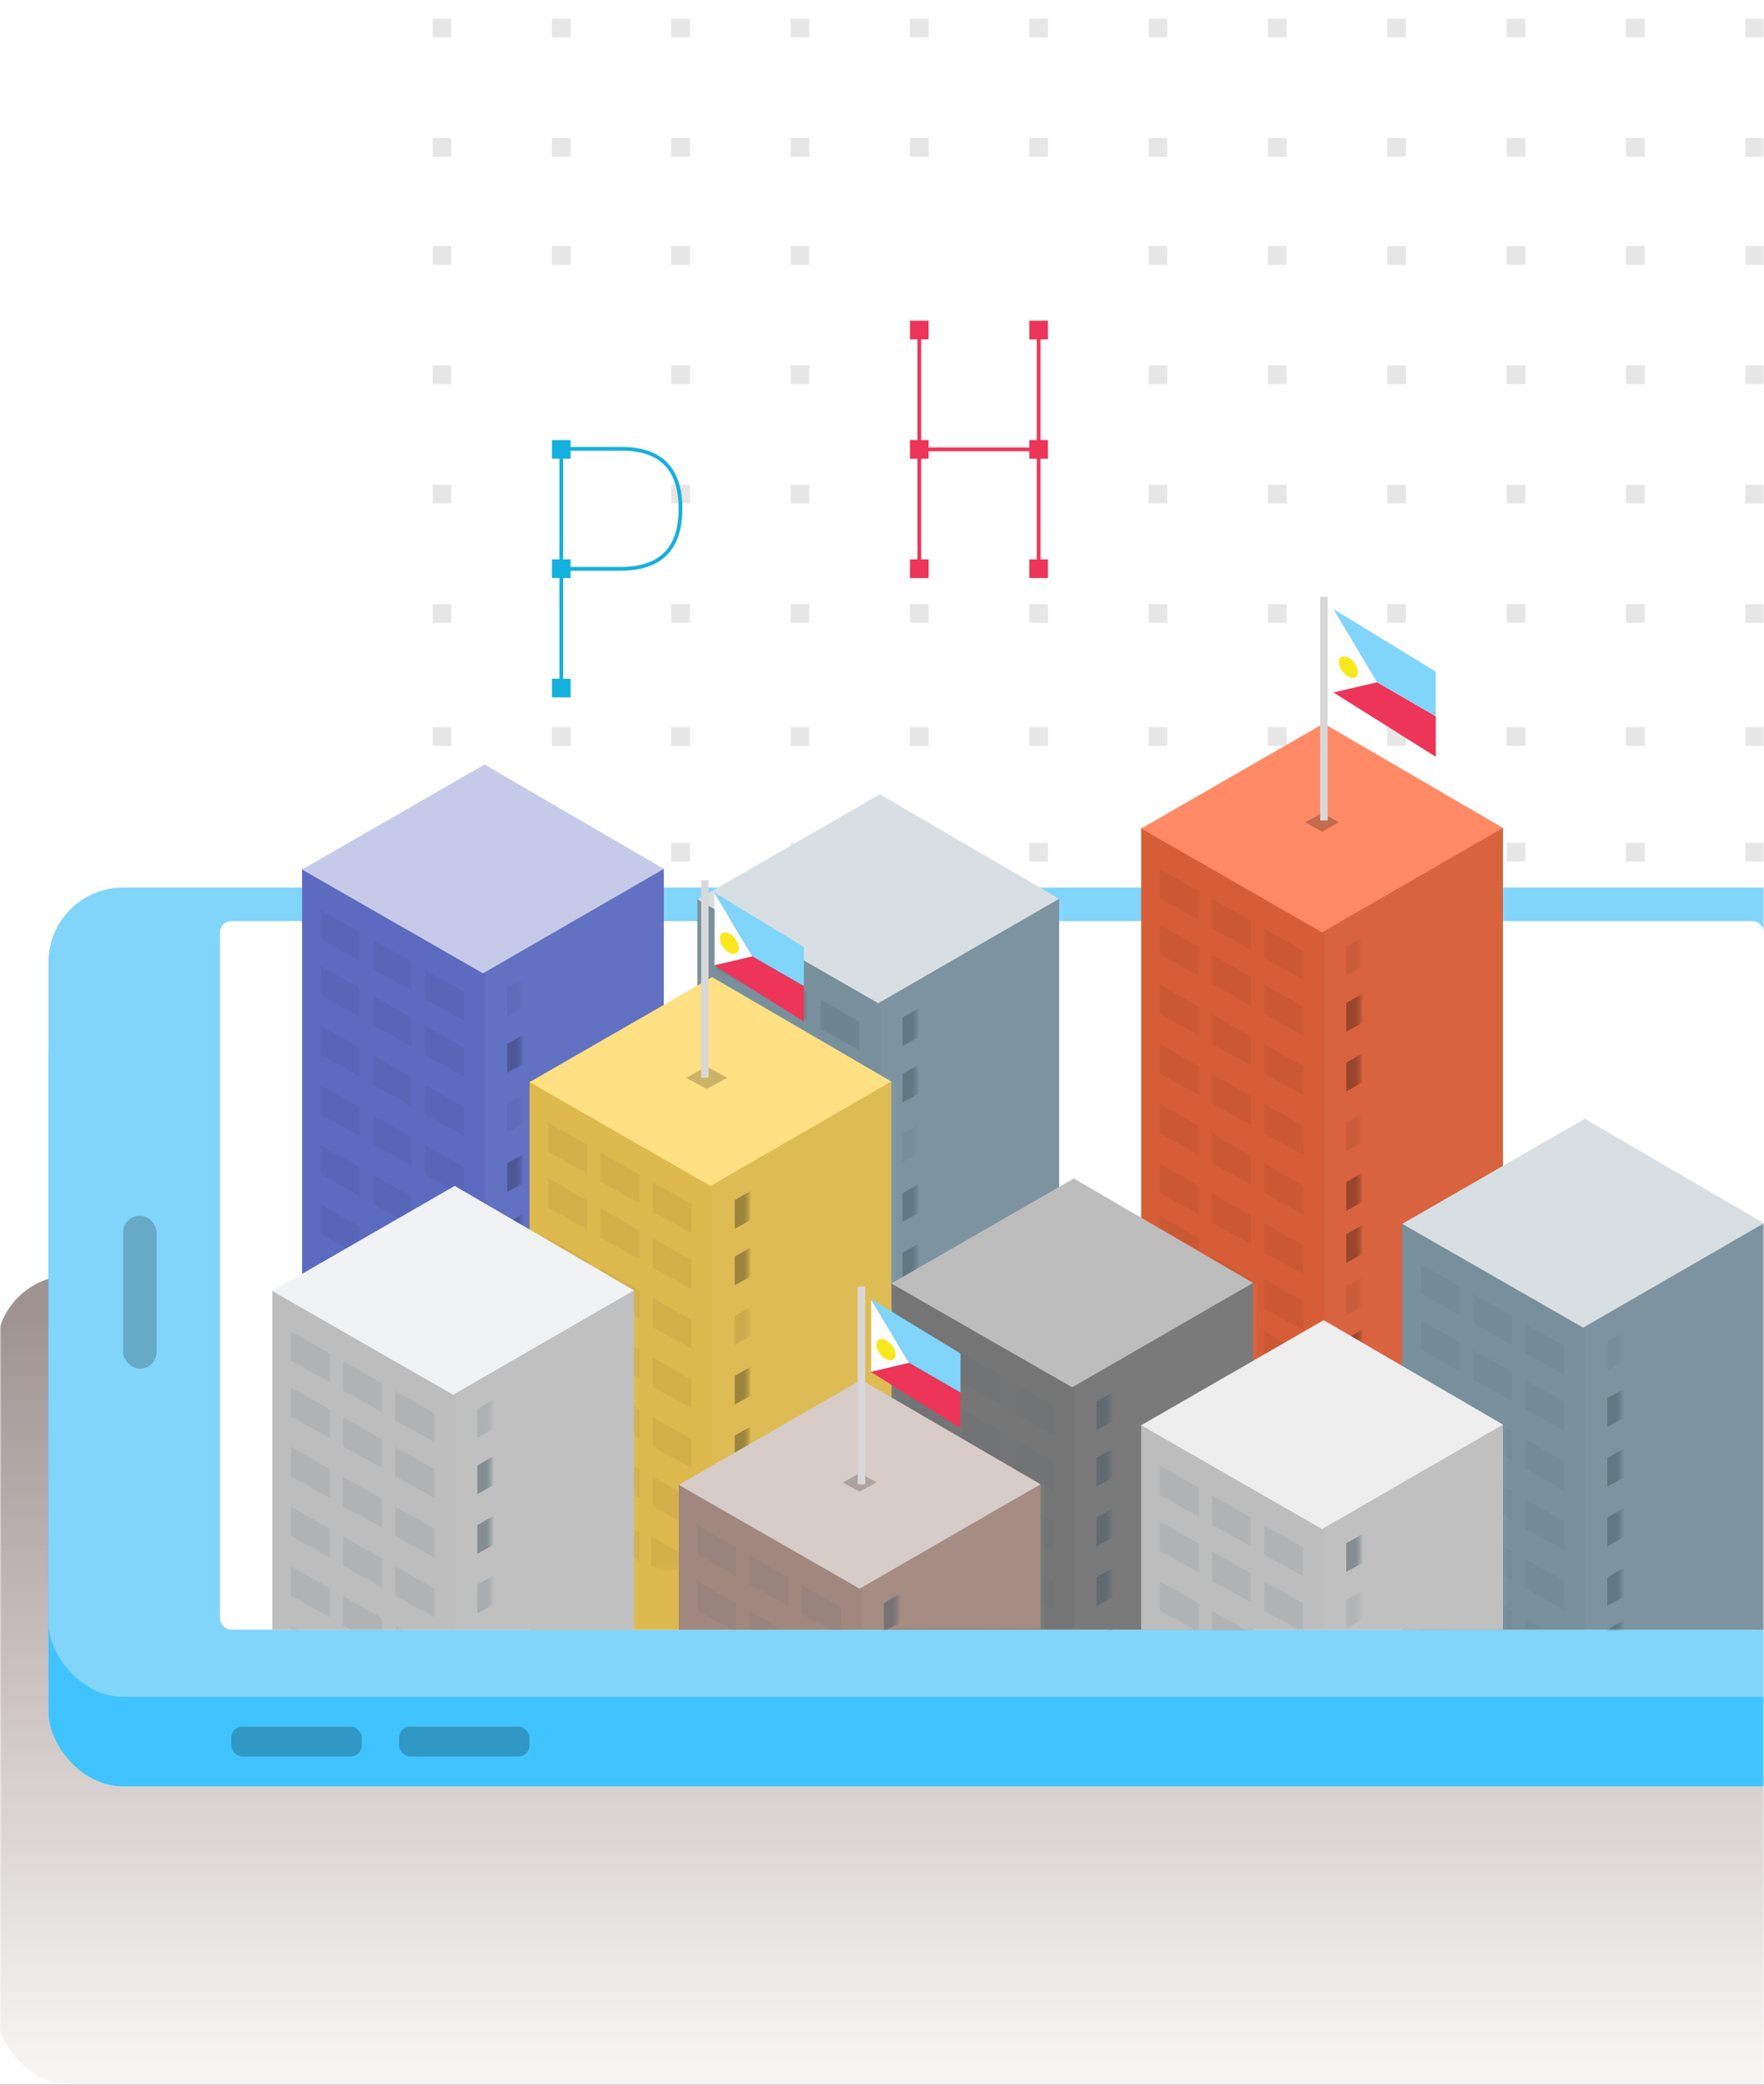 <?xml version="1.0" encoding="UTF-8"?>
<svg width="473px" height="559px" viewBox="0 0 473 559" version="1.1" xmlns="http://www.w3.org/2000/svg" xmlns:xlink="http://www.w3.org/1999/xlink">
    <rect x="0" y="0" width="473" height="559" fill="#333333" stroke="none"/>
    <!-- Generator: Sketch 49.1 (51147) - http://www.bohemiancoding.com/sketch -->
    <title>illustration_3@svg</title>
    <desc>Created with Sketch.</desc>
    <defs>
        <rect id="path-1" x="0" y="0" width="473" height="559"></rect>
        <linearGradient x1="50%" y1="97.048%" x2="50%" y2="4.177%" id="linearGradient-3">
            <stop stop-color="#EFEBE9" offset="0%"></stop>
            <stop stop-color="#3E2723" offset="100%"></stop>
        </linearGradient>
        <rect id="path-4" x="0" y="0" width="97" height="109"></rect>
        <rect id="path-6" x="0" y="0" width="97" height="109"></rect>
        <rect id="path-8" x="0" y="0" width="97" height="175"></rect>
        <rect id="path-10" x="0" y="0" width="97" height="109"></rect>
        <rect id="path-12" x="0" y="0" width="97" height="93"></rect>
        <rect id="path-14" x="0" y="0" width="97" height="147"></rect>
        <rect id="path-16" x="0" y="0" width="97" height="39"></rect>
        <rect id="path-18" x="0" y="0" width="97" height="55"></rect>
        <rect id="path-20" x="0" y="0" width="97" height="91"></rect>
    </defs>
    <g id="Page-1" stroke="none" stroke-width="1" fill="none" fill-rule="evenodd">
        <g id="About-Us-/-desktop" transform="translate(-637, -1616)">
            <g id="content" transform="translate(-93, -82)">
                <g id="Group-9" transform="translate(93, 1598)">
                    <g id="illustration_3" transform="translate(637, 100)">
                        <mask id="mask-2" fill="white">
                            <use xlink:href="#path-1"></use>
                        </mask>
                        <use id="Mask" fill="#FFFFFF" xlink:href="#path-1"></use>
                        <g mask="url(#mask-2)">
                            <g transform="translate(-1, 5)">
                                <g id="Group-2" opacity="0.1" stroke-width="1" fill="none" transform="translate(117, 61)">
                                    <rect id="Rectangle-9" fill="#000000" x="96" y="0" width="5" height="5"></rect>
                                    <rect id="Rectangle-9" fill="#000000" x="96" y="32" width="5" height="5"></rect>
                                    <rect id="Rectangle-9" fill="#000000" x="96" y="64" width="5" height="5"></rect>
                                    <rect id="Rectangle-9" fill="#000000" x="0" y="0" width="5" height="5"></rect>
                                    <rect id="Rectangle-9" fill="#000000" x="32" y="0" width="5" height="5"></rect>
                                    <rect id="Rectangle-9" fill="#000000" x="0" y="32" width="5" height="5"></rect>
                                    <rect id="Rectangle-9" fill="#000000" x="64" y="0" width="5" height="5"></rect>
                                    <rect id="Rectangle-9" fill="#000000" x="64" y="32" width="5" height="5"></rect>
                                    <rect id="Rectangle-9" fill="#000000" x="0" y="64" width="5" height="5"></rect>
                                    <rect id="Rectangle-9" fill="#000000" x="64" y="64" width="5" height="5"></rect>
                                    <rect id="Rectangle-9" fill="#000000" x="96" y="96" width="5" height="5"></rect>
                                    <rect id="Rectangle-9" fill="#000000" x="128" y="96" width="5" height="5"></rect>
                                    <rect id="Rectangle-9" fill="#000000" x="160" y="96" width="5" height="5"></rect>
                                    <rect id="Rectangle-9" fill="#000000" x="0" y="96" width="5" height="5"></rect>
                                    <rect id="Rectangle-9" fill="#000000" x="64" y="96" width="5" height="5"></rect>
                                    <rect id="Rectangle-9" fill="#000000" x="288" y="0" width="5" height="5"></rect>
                                    <rect id="Rectangle-9" fill="#000000" x="320" y="0" width="5" height="5"></rect>
                                    <rect id="Rectangle-9" fill="#000000" x="288" y="32" width="5" height="5"></rect>
                                    <rect id="Rectangle-9" fill="#000000" x="320" y="32" width="5" height="5"></rect>
                                    <rect id="Rectangle-9" fill="#000000" x="352" y="0" width="5" height="5"></rect>
                                    <rect id="Rectangle-9" fill="#000000" x="352" y="32" width="5" height="5"></rect>
                                    <rect id="Rectangle-9" fill="#000000" x="288" y="64" width="5" height="5"></rect>
                                    <rect id="Rectangle-9" fill="#000000" x="320" y="64" width="5" height="5"></rect>
                                    <rect id="Rectangle-9" fill="#000000" x="352" y="64" width="5" height="5"></rect>
                                    <rect id="Rectangle-9" fill="#000000" x="192" y="0" width="5" height="5"></rect>
                                    <rect id="Rectangle-9" fill="#000000" x="224" y="0" width="5" height="5"></rect>
                                    <rect id="Rectangle-9" fill="#000000" x="192" y="32" width="5" height="5"></rect>
                                    <rect id="Rectangle-9" fill="#000000" x="224" y="32" width="5" height="5"></rect>
                                    <rect id="Rectangle-9" fill="#000000" x="256" y="0" width="5" height="5"></rect>
                                    <rect id="Rectangle-9" fill="#000000" x="256" y="32" width="5" height="5"></rect>
                                    <rect id="Rectangle-9" fill="#000000" x="192" y="64" width="5" height="5"></rect>
                                    <rect id="Rectangle-9" fill="#000000" x="224" y="64" width="5" height="5"></rect>
                                    <rect id="Rectangle-9" fill="#000000" x="256" y="64" width="5" height="5"></rect>
                                    <rect id="Rectangle-9" fill="#000000" x="288" y="96" width="5" height="5"></rect>
                                    <rect id="Rectangle-9" fill="#000000" x="320" y="96" width="5" height="5"></rect>
                                    <rect id="Rectangle-9" fill="#000000" x="352" y="96" width="5" height="5"></rect>
                                    <rect id="Rectangle-9" fill="#000000" x="192" y="96" width="5" height="5"></rect>
                                    <rect id="Rectangle-9" fill="#000000" x="224" y="96" width="5" height="5"></rect>
                                    <rect id="Rectangle-9" fill="#000000" x="256" y="96" width="5" height="5"></rect>
                                    <rect id="Rectangle-9" fill="#000000" x="96" y="129" width="5" height="5"></rect>
                                    <rect id="Rectangle-9" fill="#000000" x="128" y="129" width="5" height="5"></rect>
                                    <rect id="Rectangle-9" fill="#000000" x="96" y="160" width="5" height="5"></rect>
                                    <rect id="Rectangle-9" fill="#000000" x="128" y="160" width="5" height="5"></rect>
                                    <rect id="Rectangle-9" fill="#000000" x="160" y="129" width="5" height="5"></rect>
                                    <rect id="Rectangle-9" fill="#000000" x="160" y="160" width="5" height="5"></rect>
                                    <rect id="Rectangle-9" fill="#000000" x="96" y="193" width="5" height="5"></rect>
                                    <rect id="Rectangle-9" fill="#000000" x="128" y="193" width="5" height="5"></rect>
                                    <rect id="Rectangle-9" fill="#000000" x="160" y="193" width="5" height="5"></rect>
                                    <rect id="Rectangle-9" fill="#000000" x="0" y="129" width="5" height="5"></rect>
                                    <rect id="Rectangle-9" fill="#000000" x="32" y="129" width="5" height="5"></rect>
                                    <rect id="Rectangle-9" fill="#000000" x="0" y="160" width="5" height="5"></rect>
                                    <rect id="Rectangle-9" fill="#000000" x="32" y="160" width="5" height="5"></rect>
                                    <rect id="Rectangle-9" fill="#000000" x="64" y="129" width="5" height="5"></rect>
                                    <rect id="Rectangle-9" fill="#000000" x="64" y="160" width="5" height="5"></rect>
                                    <rect id="Rectangle-9" fill="#000000" x="0" y="193" width="5" height="5"></rect>
                                    <rect id="Rectangle-9" fill="#000000" x="32" y="193" width="5" height="5"></rect>
                                    <rect id="Rectangle-9" fill="#000000" x="64" y="193" width="5" height="5"></rect>
                                    <rect id="Rectangle-9" fill="#000000" x="96" y="225" width="5" height="5"></rect>
                                    <rect id="Rectangle-9" fill="#000000" x="128" y="225" width="5" height="5"></rect>
                                    <rect id="Rectangle-9" fill="#000000" x="160" y="225" width="5" height="5"></rect>
                                    <rect id="Rectangle-9" fill="#000000" x="0" y="225" width="5" height="5"></rect>
                                    <rect id="Rectangle-9" fill="#000000" x="32" y="225" width="5" height="5"></rect>
                                    <rect id="Rectangle-9" fill="#000000" x="64" y="225" width="5" height="5"></rect>
                                    <rect id="Rectangle-9" fill="#000000" x="288" y="129" width="5" height="5"></rect>
                                    <rect id="Rectangle-9" fill="#000000" x="320" y="129" width="5" height="5"></rect>
                                    <rect id="Rectangle-9" fill="#000000" x="288" y="160" width="5" height="5"></rect>
                                    <rect id="Rectangle-9" fill="#000000" x="320" y="160" width="5" height="5"></rect>
                                    <rect id="Rectangle-9" fill="#000000" x="352" y="129" width="5" height="5"></rect>
                                    <rect id="Rectangle-9" fill="#000000" x="352" y="160" width="5" height="5"></rect>
                                    <rect id="Rectangle-9" fill="#000000" x="288" y="193" width="5" height="5"></rect>
                                    <rect id="Rectangle-9" fill="#000000" x="320" y="193" width="5" height="5"></rect>
                                    <rect id="Rectangle-9" fill="#000000" x="352" y="193" width="5" height="5"></rect>
                                    <rect id="Rectangle-9" fill="#000000" x="192" y="129" width="5" height="5"></rect>
                                    <rect id="Rectangle-9" fill="#000000" x="224" y="129" width="5" height="5"></rect>
                                    <rect id="Rectangle-9" fill="#000000" x="192" y="160" width="5" height="5"></rect>
                                    <rect id="Rectangle-9" fill="#000000" x="224" y="160" width="5" height="5"></rect>
                                    <rect id="Rectangle-9" fill="#000000" x="256" y="129" width="5" height="5"></rect>
                                    <rect id="Rectangle-9" fill="#000000" x="256" y="160" width="5" height="5"></rect>
                                    <rect id="Rectangle-9" fill="#000000" x="192" y="193" width="5" height="5"></rect>
                                    <rect id="Rectangle-9" fill="#000000" x="224" y="193" width="5" height="5"></rect>
                                    <rect id="Rectangle-9" fill="#000000" x="256" y="193" width="5" height="5"></rect>
                                    <rect id="Rectangle-9" fill="#000000" x="288" y="225" width="5" height="5"></rect>
                                    <rect id="Rectangle-9" fill="#000000" x="320" y="225" width="5" height="5"></rect>
                                    <rect id="Rectangle-9" fill="#000000" x="352" y="225" width="5" height="5"></rect>
                                    <rect id="Rectangle-9" fill="#000000" x="192" y="225" width="5" height="5"></rect>
                                    <rect id="Rectangle-9" fill="#000000" x="224" y="225" width="5" height="5"></rect>
                                    <rect id="Rectangle-9" fill="#000000" x="256" y="225" width="5" height="5"></rect>
                                </g>
                                <g id="Group-2" opacity="0.1" stroke-width="1" fill="none" transform="translate(117, 0)">
                                    <rect id="Rectangle-9" fill="#000000" x="96" y="0" width="5" height="5"></rect>
                                    <rect id="Rectangle-9" fill="#000000" x="128" y="0" width="5" height="5"></rect>
                                    <rect id="Rectangle-9" fill="#000000" x="160" y="0" width="5" height="5"></rect>
                                    <rect id="Rectangle-9" fill="#000000" x="0" y="0" width="5" height="5"></rect>
                                    <rect id="Rectangle-9" fill="#000000" x="32" y="0" width="5" height="5"></rect>
                                    <rect id="Rectangle-9" fill="#000000" x="64" y="0" width="5" height="5"></rect>
                                    <rect id="Rectangle-9" fill="#000000" x="96" y="32" width="5" height="5"></rect>
                                    <rect id="Rectangle-9" fill="#000000" x="128" y="32" width="5" height="5"></rect>
                                    <rect id="Rectangle-9" fill="#000000" x="160" y="32" width="5" height="5"></rect>
                                    <rect id="Rectangle-9" fill="#000000" x="0" y="32" width="5" height="5"></rect>
                                    <rect id="Rectangle-9" fill="#000000" x="32" y="32" width="5" height="5"></rect>
                                    <rect id="Rectangle-9" fill="#000000" x="64" y="32" width="5" height="5"></rect>
                                    <rect id="Rectangle-9" fill="#000000" x="288" y="0" width="5" height="5"></rect>
                                    <rect id="Rectangle-9" fill="#000000" x="320" y="0" width="5" height="5"></rect>
                                    <rect id="Rectangle-9" fill="#000000" x="352" y="0" width="5" height="5"></rect>
                                    <rect id="Rectangle-9" fill="#000000" x="192" y="0" width="5" height="5"></rect>
                                    <rect id="Rectangle-9" fill="#000000" x="224" y="0" width="5" height="5"></rect>
                                    <rect id="Rectangle-9" fill="#000000" x="256" y="0" width="5" height="5"></rect>
                                    <rect id="Rectangle-9" fill="#000000" x="288" y="32" width="5" height="5"></rect>
                                    <rect id="Rectangle-9" fill="#000000" x="320" y="32" width="5" height="5"></rect>
                                    <rect id="Rectangle-9" fill="#000000" x="352" y="32" width="5" height="5"></rect>
                                    <rect id="Rectangle-9" fill="#000000" x="192" y="32" width="5" height="5"></rect>
                                    <rect id="Rectangle-9" fill="#000000" x="224" y="32" width="5" height="5"></rect>
                                    <rect id="Rectangle-9" fill="#000000" x="256" y="32" width="5" height="5"></rect>
                                </g>
                                <g id="Group-12" stroke-width="1" fill="none" transform="translate(149, 81)">
                                    <rect id="Rectangle-9" fill="#15B0DE" x="0" y="32" width="5" height="5"></rect>
                                    <rect id="Rectangle-9" fill="#15B0DE" x="0" y="64" width="5" height="5"></rect>
                                    <rect id="Rectangle-9" fill="#15B0DE" x="0" y="96" width="5" height="5"></rect>
                                    <rect id="Rectangle-9" fill="#EC3558" x="96" y="0" width="5" height="5"></rect>
                                    <rect id="Rectangle-9" fill="#EC3558" x="96" y="32" width="5" height="5"></rect>
                                    <path d="M98.5,2.5 L98.5,65.508" id="Line-8" stroke="#EC3558" stroke-linecap="square"></path>
                                    <path d="M130.5,2.5 L130.5,65.508" id="Line-8" stroke="#EC3558" stroke-linecap="square"></path>
                                    <path d="M98.5,34.5 L130.516,34.5" id="Line-9" stroke="#EC3558" stroke-linecap="square"></path>
                                    <rect id="Rectangle-9" fill="#EC3558" x="128" y="0" width="5" height="5"></rect>
                                    <rect id="Rectangle-9" fill="#EC3558" x="128" y="32" width="5" height="5"></rect>
                                    <rect id="Rectangle-9" fill="#EC3558" x="96" y="64" width="5" height="5"></rect>
                                    <rect id="Rectangle-9" fill="#EC3558" x="128" y="64" width="5" height="5"></rect>
                                    <path d="M2.176,66.533 L18.291,66.533 C29.077,66.569 34.47,61.206 34.47,50.444 C34.47,39.683 29.184,34.32 18.611,34.355 L2.111,34.355" id="Path-3" stroke="#15B0DE"></path>
                                    <path d="M2.5,98.5 L2.5,34.5" id="Line-7" stroke="#15B0DE" stroke-linecap="square"></path>
                                </g>
                                <rect id="Rectangle-16" fill="url(#linearGradient-3)" opacity="0.5" x="0" y="337" width="530" height="217" rx="20"></rect>
                                <rect id="Rectangle-16" fill="#40C4FF" x="14" y="257" width="530" height="217" rx="20"></rect>
                                <rect id="Rectangle-22" fill="#000000" opacity="0.23" x="63" y="458" width="35" height="8" rx="3"></rect>
                                <rect id="Rectangle-22" fill="#000000" opacity="0.23" x="108" y="458" width="35" height="8" rx="3"></rect>
                                <rect id="Rectangle-16" fill="#81D4FA" x="14" y="233" width="530" height="217" rx="20"></rect>
                                <rect id="Rectangle-20" fill="#FFFFFF" x="60" y="242" width="414" height="190" rx="3"></rect>
                                <rect id="Rectangle-17" fill="#000000" opacity="0.2" x="34" y="321" width="9" height="41" rx="4.5"></rect>
                                <g id="Group-3" stroke-width="1" fill="none" transform="translate(82, 200)">
                                    <g id="Group-11-+-Group-10-Mask" transform="translate(0, 28)">
                                        <mask id="mask-5" fill="white">
                                            <use xlink:href="#path-4"></use>
                                        </mask>
                                        <use id="Mask" fill="#5C6BC0" xlink:href="#path-4"></use>
                                        <rect id="Rectangle-13" fill="#FFFFFF" opacity="0.2" mask="url(#mask-5)" x="49" y="0" width="49" height="109"></rect>
                                        <g id="Group-11" opacity="0.23" mask="url(#mask-5)" fill="#000000">
                                            <g transform="translate(55, 10)" id="Path-100">
                                                <polygon opacity="0.2" points="0 21.808 0 29.492 10.429 23.741 10.429 15.862"></polygon>
                                                <polygon points="14.009 13.946 14.009 21.63 24.438 15.879 24.438 8"></polygon>
                                                <polygon points="28 5.946 28 13.63 38.429 7.879 38.429 0"></polygon>
                                                <polygon points="0 36.946 0 44.63 10.429 38.879 10.429 31"></polygon>
                                                <polygon points="14 28.946 14 36.63 24.429 30.879 24.429 23"></polygon>
                                                <polygon opacity="0.2" points="28 20.946 28 28.63 38.429 22.879 38.429 15"></polygon>
                                                <polygon opacity="0.2" points="0 52.946 0 60.63 10.429 54.879 10.429 47"></polygon>
                                                <polygon points="14 44.946 14 52.63 24.429 46.879 24.429 39"></polygon>
                                                <polygon points="28 36.946 28 44.63 38.429 38.879 38.429 31"></polygon>
                                                <polygon points="0 68.946 0 76.63 10.429 70.879 10.429 63"></polygon>
                                                <polygon points="14 60.946 14 68.63 24.429 62.879 24.429 55"></polygon>
                                                <polygon points="28 52.946 28 60.63 38.429 54.879 38.429 47"></polygon>
                                                <polygon points="0 84.946 0 92.63 10.429 86.879 10.429 79"></polygon>
                                                <polygon points="14 76.946 14 84.63 24.429 78.879 24.429 71"></polygon>
                                                <polygon points="28 68.946 28 76.63 38.429 70.879 38.429 63"></polygon>
                                                <polygon points="0 98.946 0 106.63 10.429 100.879 10.429 93"></polygon>
                                                <polygon points="14 90.946 14 98.63 24.429 92.879 24.429 85"></polygon>
                                                <polygon points="28 82.946 28 90.63 38.429 84.879 38.429 77"></polygon>
                                                <polygon points="0 112.946 0 120.63 10.429 114.879 10.429 107"></polygon>
                                                <polygon points="14 104.946 14 112.63 24.429 106.879 24.429 99"></polygon>
                                                <polygon points="28 96.946 28 104.63 38.429 98.879 38.429 91"></polygon>
                                            </g>
                                        </g>
                                        <g id="Group-10" opacity="0.05" mask="url(#mask-5)" fill="#000000">
                                            <g transform="translate(24.5, 65.5) scale(-1, 1) translate(-24.5, -65.5) translate(5, 11)" id="Path-100">
                                                <polygon points="0.571 21.946 0.571 29.63 11 23.879 11 16"></polygon>
                                                <polygon points="14.571 13.946 14.571 21.63 25 15.879 25 8"></polygon>
                                                <polygon points="28.571 5.946 28.571 13.63 39 7.879 39 0"></polygon>
                                                <polygon points="0.571 36.946 0.571 44.63 11 38.879 11 31"></polygon>
                                                <polygon points="14.571 28.946 14.571 36.63 25 30.879 25 23"></polygon>
                                                <polygon points="28.571 20.946 28.571 28.63 39 22.879 39 15"></polygon>
                                                <polygon points="0.571 52.946 0.571 60.63 11 54.879 11 47"></polygon>
                                                <polygon points="14.571 44.946 14.571 52.63 25 46.879 25 39"></polygon>
                                                <polygon points="28.571 36.946 28.571 44.63 39 38.879 39 31"></polygon>
                                                <polygon points="0.571 68.946 0.571 76.63 11 70.879 11 63"></polygon>
                                                <polygon points="14.571 60.946 14.571 68.63 25 62.879 25 55"></polygon>
                                                <polygon points="28.571 52.946 28.571 60.63 39 54.879 39 47"></polygon>
                                                <polygon points="0.571 84.946 0.571 92.63 11 86.879 11 79"></polygon>
                                                <polygon points="14.571 76.946 14.571 84.63 25 78.879 25 71"></polygon>
                                                <polygon points="28.571 68.946 28.571 76.63 39 70.879 39 63"></polygon>
                                                <polygon points="0.571 100.946 0.571 108.63 11 102.879 11 95"></polygon>
                                                <polygon points="28.571 98.946 28.571 106.63 39 100.879 39 93"></polygon>
                                                <polygon points="14.571 92.946 14.571 100.63 25 94.879 25 87"></polygon>
                                                <polygon points="28.571 84.946 28.571 92.63 39 86.879 39 79"></polygon>
                                            </g>
                                        </g>
                                    </g>
                                    <polygon id="Path-47" fill="#C5CAE9" points="48.5 56 97 28 48.93 0 0 28.169"></polygon>
                                </g>
                                <g id="Group-3" stroke-width="1" fill="none" transform="translate(188, 208)">
                                    <g id="Group-11-+-Group-10-Mask" transform="translate(0, 28)">
                                        <mask id="mask-7" fill="white">
                                            <use xlink:href="#path-6"></use>
                                        </mask>
                                        <use id="Mask" fill="#78909C" xlink:href="#path-6"></use>
                                        <rect id="Rectangle-13" fill="#FFFFFF" opacity="0.2" mask="url(#mask-7)" x="49" y="0" width="49" height="109"></rect>
                                        <g id="Group-11" opacity="0.5" mask="url(#mask-7)" fill="#455A64">
                                            <g transform="translate(55, 10)" id="Path-100">
                                                <polygon points="0 21.808 0 29.492 10.429 23.741 10.429 15.862"></polygon>
                                                <polygon points="14.009 13.946 14.009 21.63 24.438 15.879 24.438 8"></polygon>
                                                <polygon opacity="0.2" points="28 5.946 28 13.63 38.429 7.879 38.429 0"></polygon>
                                                <polygon points="0 36.946 0 44.63 10.429 38.879 10.429 31"></polygon>
                                                <polygon opacity="0.2" points="14 28.946 14 36.63 24.429 30.879 24.429 23"></polygon>
                                                <polygon points="28 20.946 28 28.63 38.429 22.879 38.429 15"></polygon>
                                                <polygon opacity="0.2" points="0 52.946 0 60.63 10.429 54.879 10.429 47"></polygon>
                                                <polygon points="14 44.946 14 52.63 24.429 46.879 24.429 39"></polygon>
                                                <polygon points="28 36.946 28 44.63 38.429 38.879 38.429 31"></polygon>
                                                <polygon points="0 68.946 0 76.63 10.429 70.879 10.429 63"></polygon>
                                                <polygon points="14 60.946 14 68.63 24.429 62.879 24.429 55"></polygon>
                                                <polygon opacity="0.2" points="28 52.946 28 60.63 38.429 54.879 38.429 47"></polygon>
                                                <polygon points="0 84.946 0 92.63 10.429 86.879 10.429 79"></polygon>
                                                <polygon points="14 76.946 14 84.63 24.429 78.879 24.429 71"></polygon>
                                                <polygon points="28 68.946 28 76.63 38.429 70.879 38.429 63"></polygon>
                                                <polygon points="0 98.946 0 106.63 10.429 100.879 10.429 93"></polygon>
                                                <polygon points="14 90.946 14 98.63 24.429 92.879 24.429 85"></polygon>
                                                <polygon points="28 82.946 28 90.63 38.429 84.879 38.429 77"></polygon>
                                                <polygon points="0 112.946 0 120.63 10.429 114.879 10.429 107"></polygon>
                                                <polygon points="14 104.946 14 112.63 24.429 106.879 24.429 99"></polygon>
                                                <polygon points="28 96.946 28 104.63 38.429 98.879 38.429 91"></polygon>
                                            </g>
                                        </g>
                                        <g id="Group-10" opacity="0.2" mask="url(#mask-7)" fill="#455A64">
                                            <g transform="translate(24.5, 65.5) scale(-1, 1) translate(-24.5, -65.5) translate(5, 11)" id="Path-100">
                                                <polygon points="0.571 21.946 0.571 29.63 11 23.879 11 16"></polygon>
                                                <polygon points="14.571 13.946 14.571 21.63 25 15.879 25 8"></polygon>
                                                <polygon points="28.571 5.946 28.571 13.63 39 7.879 39 0"></polygon>
                                                <polygon points="0.571 36.946 0.571 44.63 11 38.879 11 31"></polygon>
                                                <polygon points="14.571 28.946 14.571 36.63 25 30.879 25 23"></polygon>
                                                <polygon points="28.571 20.946 28.571 28.63 39 22.879 39 15"></polygon>
                                                <polygon points="0.571 52.946 0.571 60.63 11 54.879 11 47"></polygon>
                                                <polygon points="14.571 44.946 14.571 52.63 25 46.879 25 39"></polygon>
                                                <polygon points="28.571 36.946 28.571 44.63 39 38.879 39 31"></polygon>
                                                <polygon points="0.571 68.946 0.571 76.63 11 70.879 11 63"></polygon>
                                                <polygon points="14.571 60.946 14.571 68.63 25 62.879 25 55"></polygon>
                                                <polygon points="28.571 52.946 28.571 60.63 39 54.879 39 47"></polygon>
                                                <polygon points="0.571 84.946 0.571 92.63 11 86.879 11 79"></polygon>
                                                <polygon points="14.571 76.946 14.571 84.63 25 78.879 25 71"></polygon>
                                                <polygon points="28.571 68.946 28.571 76.63 39 70.879 39 63"></polygon>
                                                <polygon points="0.571 100.946 0.571 108.63 11 102.879 11 95"></polygon>
                                                <polygon points="28.571 98.946 28.571 106.63 39 100.879 39 93"></polygon>
                                                <polygon points="14.571 92.946 14.571 100.63 25 94.879 25 87"></polygon>
                                                <polygon points="28.571 84.946 28.571 92.63 39 86.879 39 79"></polygon>
                                            </g>
                                        </g>
                                    </g>
                                    <polygon id="Path-47" fill="#D8DFE3" points="48.5 56 97 28 48.93 0 0 28.169"></polygon>
                                </g>
                                <g id="Group-3" stroke-width="1" fill="none" transform="translate(307, 189)">
                                    <g id="Group-11-+-Group-10-Mask" transform="translate(0, 28)">
                                        <mask id="mask-9" fill="white">
                                            <use xlink:href="#path-8"></use>
                                        </mask>
                                        <use id="Mask" fill="#D65D36" xlink:href="#path-8"></use>
                                        <rect id="Rectangle-13" fill="#FFFFFF" opacity="0.2" mask="url(#mask-9)" x="49" y="0" width="49" height="190"></rect>
                                        <g id="Group-11" opacity="0.3" mask="url(#mask-9)" fill="#000000">
                                            <g transform="translate(55, 10)" id="Path-100">
                                                <polygon opacity="0.2" points="0 21.808 0 29.492 10.429 23.741 10.429 15.862"></polygon>
                                                <polygon points="14.009 13.946 14.009 21.63 24.438 15.879 24.438 8"></polygon>
                                                <polygon points="28 5.946 28 13.63 38.429 7.879 38.429 0"></polygon>
                                                <polygon points="0 36.946 0 44.63 10.429 38.879 10.429 31"></polygon>
                                                <polygon opacity="0.2" points="14 28.946 14 36.63 24.429 30.879 24.429 23"></polygon>
                                                <polygon points="28 20.946 28 28.63 38.429 22.879 38.429 15"></polygon>
                                                <polygon points="0 52.946 0 60.63 10.429 54.879 10.429 47"></polygon>
                                                <polygon points="14 44.946 14 52.63 24.429 46.879 24.429 39"></polygon>
                                                <polygon opacity="0.2" points="28 36.946 28 44.63 38.429 38.879 38.429 31"></polygon>
                                                <polygon opacity="0.2" points="0 68.946 0 76.63 10.429 70.879 10.429 63"></polygon>
                                                <polygon points="14 60.946 14 68.63 24.429 62.879 24.429 55"></polygon>
                                                <polygon points="28 52.946 28 60.63 38.429 54.879 38.429 47"></polygon>
                                                <polygon points="0 84.946 0 92.63 10.429 86.879 10.429 79"></polygon>
                                                <polygon opacity="0.2" points="14 76.946 14 84.63 24.429 78.879 24.429 71"></polygon>
                                                <polygon points="28 68.946 28 76.63 38.429 70.879 38.429 63"></polygon>
                                                <polygon points="0 98.946 0 106.63 10.429 100.879 10.429 93"></polygon>
                                                <polygon points="14 90.946 14 98.63 24.429 92.879 24.429 85"></polygon>
                                                <polygon points="28 82.946 28 90.63 38.429 84.879 38.429 77"></polygon>
                                                <polygon opacity="0.2" points="0 112.946 0 120.63 10.429 114.879 10.429 107"></polygon>
                                                <polygon points="14 104.946 14 112.63 24.429 106.879 24.429 99"></polygon>
                                                <polygon points="0 126.946 0 134.63 10.429 128.879 10.429 121"></polygon>
                                                <polygon opacity="0.2" points="14 118.946 14 126.63 24.429 120.879 24.429 113"></polygon>
                                                <polygon points="0 140.946 0 148.63 10.429 142.879 10.429 135"></polygon>
                                                <polygon points="14 132.946 14 140.63 24.429 134.879 24.429 127"></polygon>
                                                <polygon points="28 96.946 28 104.63 38.429 98.879 38.429 91"></polygon>
                                            </g>
                                        </g>
                                        <g id="Group-10" opacity="0.05" mask="url(#mask-9)" fill="#000000">
                                            <g transform="translate(24.5, 80) scale(-1, 1) translate(-24.5, -80) translate(5, 11)" id="Path-100">
                                                <polygon points="0.571 21.946 0.571 29.63 11 23.879 11 16"></polygon>
                                                <polygon points="14.571 13.946 14.571 21.63 25 15.879 25 8"></polygon>
                                                <polygon points="28.571 5.946 28.571 13.63 39 7.879 39 0"></polygon>
                                                <polygon points="0.571 36.946 0.571 44.63 11 38.879 11 31"></polygon>
                                                <polygon points="14.571 28.946 14.571 36.63 25 30.879 25 23"></polygon>
                                                <polygon points="28.571 20.946 28.571 28.63 39 22.879 39 15"></polygon>
                                                <polygon points="0.571 52.946 0.571 60.63 11 54.879 11 47"></polygon>
                                                <polygon points="14.571 44.946 14.571 52.63 25 46.879 25 39"></polygon>
                                                <polygon points="28.571 36.946 28.571 44.63 39 38.879 39 31"></polygon>
                                                <polygon points="0.571 68.946 0.571 76.63 11 70.879 11 63"></polygon>
                                                <polygon points="14.571 60.946 14.571 68.63 25 62.879 25 55"></polygon>
                                                <polygon points="28.571 52.946 28.571 60.63 39 54.879 39 47"></polygon>
                                                <polygon points="0.571 84.946 0.571 92.63 11 86.879 11 79"></polygon>
                                                <polygon points="14.571 76.946 14.571 84.63 25 78.879 25 71"></polygon>
                                                <polygon points="28.571 68.946 28.571 76.63 39 70.879 39 63"></polygon>
                                                <polygon points="0.571 100.946 0.571 108.63 11 102.879 11 95"></polygon>
                                                <polygon points="28.571 98.946 28.571 106.63 39 100.879 39 93"></polygon>
                                                <polygon points="14.571 92.946 14.571 100.63 25 94.879 25 87"></polygon>
                                                <polygon points="14.571 109.946 14.571 117.63 25 111.879 25 104"></polygon>
                                                <polygon points="0.571 115.946 0.571 123.63 11 117.879 11 110"></polygon>
                                                <polygon points="0.571 129.946 0.571 137.63 11 131.879 11 124"></polygon>
                                                <polygon points="28.571 84.946 28.571 92.63 39 86.879 39 79"></polygon>
                                            </g>
                                        </g>
                                    </g>
                                    <polygon id="Path-47" fill="#FF8A65" points="48.5 56 97 28 48.93 0 0 28.169"></polygon>
                                    <polygon id="Path-47" fill="#000000" opacity="0.23" points="48.5 29 53 26.5 48.54 24 44 26.515"></polygon>
                                </g>
                                <g id="Group-3" stroke-width="1" fill="none" transform="translate(377, 295)">
                                    <g id="Group-11-+-Group-10-Mask" transform="translate(0, 28)">
                                        <mask id="mask-11" fill="white">
                                            <use xlink:href="#path-10"></use>
                                        </mask>
                                        <use id="Mask" fill="#78909C" xlink:href="#path-10"></use>
                                        <rect id="Rectangle-13" fill="#FFFFFF" opacity="0.2" mask="url(#mask-11)" x="49" y="0" width="49" height="109"></rect>
                                        <g id="Group-11" opacity="0.5" mask="url(#mask-11)" fill="#455A64">
                                            <g transform="translate(55, 10)" id="Path-100">
                                                <polygon opacity="0.2" points="0 21.808 0 29.492 10.429 23.741 10.429 15.862"></polygon>
                                                <polygon points="14.009 13.946 14.009 21.63 24.438 15.879 24.438 8"></polygon>
                                                <polygon points="28 5.946 28 13.63 38.429 7.879 38.429 0"></polygon>
                                                <polygon points="0 36.946 0 44.63 10.429 38.879 10.429 31"></polygon>
                                                <polygon points="14 28.946 14 36.63 24.429 30.879 24.429 23"></polygon>
                                                <polygon points="28 20.946 28 28.63 38.429 22.879 38.429 15"></polygon>
                                                <polygon points="0 52.946 0 60.63 10.429 54.879 10.429 47"></polygon>
                                                <polygon points="14 44.946 14 52.63 24.429 46.879 24.429 39"></polygon>
                                                <polygon points="28 36.946 28 44.63 38.429 38.879 38.429 31"></polygon>
                                                <polygon points="0 68.946 0 76.63 10.429 70.879 10.429 63"></polygon>
                                                <polygon points="14 60.946 14 68.63 24.429 62.879 24.429 55"></polygon>
                                                <polygon points="28 52.946 28 60.63 38.429 54.879 38.429 47"></polygon>
                                                <polygon points="0 84.946 0 92.63 10.429 86.879 10.429 79"></polygon>
                                                <polygon points="14 76.946 14 84.63 24.429 78.879 24.429 71"></polygon>
                                                <polygon points="28 68.946 28 76.63 38.429 70.879 38.429 63"></polygon>
                                                <polygon points="0 98.946 0 106.63 10.429 100.879 10.429 93"></polygon>
                                                <polygon points="14 90.946 14 98.63 24.429 92.879 24.429 85"></polygon>
                                                <polygon points="28 82.946 28 90.63 38.429 84.879 38.429 77"></polygon>
                                                <polygon points="0 112.946 0 120.63 10.429 114.879 10.429 107"></polygon>
                                                <polygon points="14 104.946 14 112.63 24.429 106.879 24.429 99"></polygon>
                                                <polygon points="28 96.946 28 104.63 38.429 98.879 38.429 91"></polygon>
                                            </g>
                                        </g>
                                        <g id="Group-10" opacity="0.1" mask="url(#mask-11)" fill="#455A64">
                                            <g transform="translate(24.5, 65.5) scale(-1, 1) translate(-24.5, -65.5) translate(5, 11)" id="Path-100">
                                                <polygon points="0.571 21.946 0.571 29.63 11 23.879 11 16"></polygon>
                                                <polygon points="14.571 13.946 14.571 21.63 25 15.879 25 8"></polygon>
                                                <polygon points="28.571 5.946 28.571 13.63 39 7.879 39 0"></polygon>
                                                <polygon points="0.571 36.946 0.571 44.63 11 38.879 11 31"></polygon>
                                                <polygon points="14.571 28.946 14.571 36.63 25 30.879 25 23"></polygon>
                                                <polygon points="28.571 20.946 28.571 28.63 39 22.879 39 15"></polygon>
                                                <polygon points="0.571 52.946 0.571 60.63 11 54.879 11 47"></polygon>
                                                <polygon points="14.571 44.946 14.571 52.63 25 46.879 25 39"></polygon>
                                                <polygon points="28.571 36.946 28.571 44.63 39 38.879 39 31"></polygon>
                                                <polygon points="0.571 68.946 0.571 76.63 11 70.879 11 63"></polygon>
                                                <polygon points="14.571 60.946 14.571 68.63 25 62.879 25 55"></polygon>
                                                <polygon points="28.571 52.946 28.571 60.63 39 54.879 39 47"></polygon>
                                                <polygon points="0.571 84.946 0.571 92.63 11 86.879 11 79"></polygon>
                                                <polygon points="14.571 76.946 14.571 84.63 25 78.879 25 71"></polygon>
                                                <polygon points="28.571 68.946 28.571 76.63 39 70.879 39 63"></polygon>
                                                <polygon points="0.571 100.946 0.571 108.63 11 102.879 11 95"></polygon>
                                                <polygon points="28.571 98.946 28.571 106.63 39 100.879 39 93"></polygon>
                                                <polygon points="14.571 92.946 14.571 100.63 25 94.879 25 87"></polygon>
                                                <polygon points="28.571 84.946 28.571 92.63 39 86.879 39 79"></polygon>
                                            </g>
                                        </g>
                                    </g>
                                    <polygon id="Path-47" fill="#D8DFE3" points="48.5 56 97 28 48.93 0 0 28.169"></polygon>
                                </g>
                                <g id="Group-3" stroke-width="1" fill="none" transform="translate(240, 311)">
                                    <g id="Group-11-+-Group-10-Mask" transform="translate(0, 28)">
                                        <mask id="mask-13" fill="white">
                                            <use xlink:href="#path-12"></use>
                                        </mask>
                                        <use id="Mask" fill="#757575" xlink:href="#path-12"></use>
                                        <rect id="Rectangle-13" fill="#FFFFFF" opacity="0.2" mask="url(#mask-13)" x="49" y="0" width="49" height="109"></rect>
                                        <g id="Group-11" opacity="0.5" mask="url(#mask-13)" fill="#455A64">
                                            <g transform="translate(55, 10)" id="Path-100">
                                                <polygon points="0 21.808 0 29.492 10.429 23.741 10.429 15.862"></polygon>
                                                <polygon points="14.009 13.946 14.009 21.63 24.438 15.879 24.438 8"></polygon>
                                                <polygon points="28 5.946 28 13.63 38.429 7.879 38.429 0"></polygon>
                                                <polygon points="0 36.946 0 44.63 10.429 38.879 10.429 31"></polygon>
                                                <polygon points="14 28.946 14 36.63 24.429 30.879 24.429 23"></polygon>
                                                <polygon points="28 20.946 28 28.63 38.429 22.879 38.429 15"></polygon>
                                                <polygon points="0 52.946 0 60.63 10.429 54.879 10.429 47"></polygon>
                                                <polygon points="14 44.946 14 52.63 24.429 46.879 24.429 39"></polygon>
                                                <polygon points="28 36.946 28 44.63 38.429 38.879 38.429 31"></polygon>
                                                <polygon points="0 68.946 0 76.63 10.429 70.879 10.429 63"></polygon>
                                                <polygon points="14 60.946 14 68.63 24.429 62.879 24.429 55"></polygon>
                                                <polygon points="28 52.946 28 60.63 38.429 54.879 38.429 47"></polygon>
                                                <polygon points="0 84.946 0 92.63 10.429 86.879 10.429 79"></polygon>
                                                <polygon points="14 76.946 14 84.63 24.429 78.879 24.429 71"></polygon>
                                                <polygon points="28 68.946 28 76.63 38.429 70.879 38.429 63"></polygon>
                                                <polygon points="0 98.946 0 106.63 10.429 100.879 10.429 93"></polygon>
                                                <polygon points="14 90.946 14 98.63 24.429 92.879 24.429 85"></polygon>
                                                <polygon points="28 82.946 28 90.63 38.429 84.879 38.429 77"></polygon>
                                                <polygon points="0 112.946 0 120.63 10.429 114.879 10.429 107"></polygon>
                                                <polygon points="14 104.946 14 112.63 24.429 106.879 24.429 99"></polygon>
                                                <polygon points="28 96.946 28 104.63 38.429 98.879 38.429 91"></polygon>
                                            </g>
                                        </g>
                                        <g id="Group-10" opacity="0.1" mask="url(#mask-13)" fill="#455A64">
                                            <g transform="translate(24.5, 65.5) scale(-1, 1) translate(-24.5, -65.5) translate(5, 11)" id="Path-100">
                                                <polygon points="0.571 21.946 0.571 29.63 11 23.879 11 16"></polygon>
                                                <polygon points="14.571 13.946 14.571 21.63 25 15.879 25 8"></polygon>
                                                <polygon points="28.571 5.946 28.571 13.63 39 7.879 39 0"></polygon>
                                                <polygon points="0.571 36.946 0.571 44.63 11 38.879 11 31"></polygon>
                                                <polygon points="14.571 28.946 14.571 36.63 25 30.879 25 23"></polygon>
                                                <polygon points="28.571 20.946 28.571 28.63 39 22.879 39 15"></polygon>
                                                <polygon points="0.571 52.946 0.571 60.63 11 54.879 11 47"></polygon>
                                                <polygon points="14.571 44.946 14.571 52.63 25 46.879 25 39"></polygon>
                                                <polygon points="28.571 36.946 28.571 44.63 39 38.879 39 31"></polygon>
                                                <polygon points="0.571 68.946 0.571 76.63 11 70.879 11 63"></polygon>
                                                <polygon points="14.571 60.946 14.571 68.63 25 62.879 25 55"></polygon>
                                                <polygon points="28.571 52.946 28.571 60.63 39 54.879 39 47"></polygon>
                                                <polygon points="0.571 84.946 0.571 92.63 11 86.879 11 79"></polygon>
                                                <polygon points="14.571 76.946 14.571 84.63 25 78.879 25 71"></polygon>
                                                <polygon points="28.571 68.946 28.571 76.63 39 70.879 39 63"></polygon>
                                                <polygon points="0.571 100.946 0.571 108.63 11 102.879 11 95"></polygon>
                                                <polygon points="28.571 98.946 28.571 106.63 39 100.879 39 93"></polygon>
                                                <polygon points="14.571 92.946 14.571 100.63 25 94.879 25 87"></polygon>
                                                <polygon points="28.571 84.946 28.571 92.63 39 86.879 39 79"></polygon>
                                            </g>
                                        </g>
                                    </g>
                                    <polygon id="Path-47" fill="#BDBDBD" points="48.5 56 97 28 48.93 0 0 28.169"></polygon>
                                </g>
                                <g id="Group-3" stroke-width="1" fill="none" transform="translate(143, 257)">
                                    <g id="Group-11-+-Group-10-Mask" transform="translate(0, 28)">
                                        <mask id="mask-15" fill="white">
                                            <use xlink:href="#path-14"></use>
                                        </mask>
                                        <use id="Mask" fill="#DDB94E" xlink:href="#path-14"></use>
                                        <rect id="Rectangle-13" fill="#FFFFFF" opacity="0.2" mask="url(#mask-15)" x="49" y="0" width="49" height="109"></rect>
                                        <g id="Group-11" opacity="0.3" mask="url(#mask-15)" fill="#000000">
                                            <g transform="translate(55, 10)" id="Path-100">
                                                <polygon points="0 21.808 0 29.492 10.429 23.741 10.429 15.862"></polygon>
                                                <polygon opacity="0.3" points="14.009 13.946 14.009 21.63 24.438 15.879 24.438 8"></polygon>
                                                <polygon points="28 5.946 28 13.63 38.429 7.879 38.429 0"></polygon>
                                                <polygon points="0 36.946 0 44.63 10.429 38.879 10.429 31"></polygon>
                                                <polygon points="14 28.946 14 36.63 24.429 30.879 24.429 23"></polygon>
                                                <polygon points="28 20.946 28 28.63 38.429 22.879 38.429 15"></polygon>
                                                <polygon opacity="0.3" points="0 52.946 0 60.63 10.429 54.879 10.429 47"></polygon>
                                                <polygon points="14 44.946 14 52.63 24.429 46.879 24.429 39"></polygon>
                                                <polygon opacity="0.2" points="28 36.946 28 44.63 38.429 38.879 38.429 31"></polygon>
                                                <polygon points="0 68.946 0 76.63 10.429 70.879 10.429 63"></polygon>
                                                <polygon points="14 60.946 14 68.63 24.429 62.879 24.429 55"></polygon>
                                                <polygon points="28 52.946 28 60.63 38.429 54.879 38.429 47"></polygon>
                                                <polygon points="0 84.946 0 92.63 10.429 86.879 10.429 79"></polygon>
                                                <polygon points="14 76.946 14 84.63 24.429 78.879 24.429 71"></polygon>
                                                <polygon points="28 68.946 28 76.63 38.429 70.879 38.429 63"></polygon>
                                                <polygon points="0 98.946 0 106.63 10.429 100.879 10.429 93"></polygon>
                                                <polygon points="14 90.946 14 98.63 24.429 92.879 24.429 85"></polygon>
                                                <polygon points="28 82.946 28 90.63 38.429 84.879 38.429 77"></polygon>
                                                <polygon points="0 112.946 0 120.63 10.429 114.879 10.429 107"></polygon>
                                                <polygon points="14 104.946 14 112.63 24.429 106.879 24.429 99"></polygon>
                                                <polygon points="28 96.946 28 104.63 38.429 98.879 38.429 91"></polygon>
                                            </g>
                                        </g>
                                        <g id="Group-10" opacity="0.05" mask="url(#mask-15)" fill="#000000">
                                            <g transform="translate(24.5, 82) scale(-1, 1) translate(-24.5, -82) translate(5, 11)" id="Path-100">
                                                <polygon points="0.571 21.946 0.571 29.63 11 23.879 11 16"></polygon>
                                                <polygon points="14.571 13.946 14.571 21.63 25 15.879 25 8"></polygon>
                                                <polygon points="28.571 5.946 28.571 13.63 39 7.879 39 0"></polygon>
                                                <polygon points="0.571 36.946 0.571 44.63 11 38.879 11 31"></polygon>
                                                <polygon points="14.571 28.946 14.571 36.63 25 30.879 25 23"></polygon>
                                                <polygon points="28.571 20.946 28.571 28.63 39 22.879 39 15"></polygon>
                                                <polygon points="0.571 52.946 0.571 60.63 11 54.879 11 47"></polygon>
                                                <polygon points="14.571 44.946 14.571 52.63 25 46.879 25 39"></polygon>
                                                <polygon points="28.571 36.946 28.571 44.63 39 38.879 39 31"></polygon>
                                                <polygon points="0.571 68.946 0.571 76.63 11 70.879 11 63"></polygon>
                                                <polygon points="14.571 60.946 14.571 68.63 25 62.879 25 55"></polygon>
                                                <polygon points="28.571 52.946 28.571 60.63 39 54.879 39 47"></polygon>
                                                <polygon points="0.571 84.946 0.571 92.63 11 86.879 11 79"></polygon>
                                                <polygon points="14.571 76.946 14.571 84.63 25 78.879 25 71"></polygon>
                                                <polygon points="28.571 68.946 28.571 76.63 39 70.879 39 63"></polygon>
                                                <polygon points="0.571 100.946 0.571 108.63 11 102.879 11 95"></polygon>
                                                <polygon points="28.571 98.946 28.571 106.63 39 100.879 39 93"></polygon>
                                                <polygon points="14.571 92.946 14.571 100.63 25 94.879 25 87"></polygon>
                                                <polygon points="14.571 109.946 14.571 117.63 25 111.879 25 104"></polygon>
                                                <polygon points="1 116.946 1 124.63 11.429 118.879 11.429 111"></polygon>
                                                <polygon points="1 133.946 1 141.63 11.429 135.879 11.429 128"></polygon>
                                                <polygon points="14.571 126.946 14.571 134.63 25 128.879 25 121"></polygon>
                                                <polygon points="28.571 84.946 28.571 92.63 39 86.879 39 79"></polygon>
                                            </g>
                                        </g>
                                    </g>
                                    <polygon id="Path-47" fill="#FFE082" points="48.5 56 97 28 48.93 0 0 28.169"></polygon>
                                    <polygon id="Path-47" fill="#000000" opacity="0.2" points="47.5 30 53 27 47.549 24 42 27.018"></polygon>
                                </g>
                                <g id="Group-3" stroke-width="1" fill="none" transform="translate(183, 365)">
                                    <g id="Group-11-+-Group-10-Mask" transform="translate(0, 28)">
                                        <mask id="mask-17" fill="white">
                                            <use xlink:href="#path-16"></use>
                                        </mask>
                                        <use id="Mask" fill="#A1887F" xlink:href="#path-16"></use>
                                        <rect id="Rectangle-13" fill="#FFFFFF" opacity="0.2" mask="url(#mask-17)" x="49" y="0" width="49" height="109"></rect>
                                        <g id="Group-11" opacity="0.5" mask="url(#mask-17)" fill="#455A64">
                                            <g transform="translate(55, 10)" id="Path-100">
                                                <polygon points="0 21.808 0 29.492 10.429 23.741 10.429 15.862"></polygon>
                                                <polygon points="14.009 13.946 14.009 21.63 24.438 15.879 24.438 8"></polygon>
                                                <polygon points="28 5.946 28 13.63 38.429 7.879 38.429 0"></polygon>
                                                <polygon points="0 36.946 0 44.63 10.429 38.879 10.429 31"></polygon>
                                                <polygon points="14 28.946 14 36.63 24.429 30.879 24.429 23"></polygon>
                                                <polygon points="28 20.946 28 28.63 38.429 22.879 38.429 15"></polygon>
                                                <polygon points="0 52.946 0 60.63 10.429 54.879 10.429 47"></polygon>
                                                <polygon points="14 44.946 14 52.63 24.429 46.879 24.429 39"></polygon>
                                                <polygon points="28 36.946 28 44.63 38.429 38.879 38.429 31"></polygon>
                                                <polygon points="0 68.946 0 76.63 10.429 70.879 10.429 63"></polygon>
                                                <polygon points="14 60.946 14 68.63 24.429 62.879 24.429 55"></polygon>
                                                <polygon points="28 52.946 28 60.63 38.429 54.879 38.429 47"></polygon>
                                                <polygon points="0 84.946 0 92.63 10.429 86.879 10.429 79"></polygon>
                                                <polygon points="14 76.946 14 84.63 24.429 78.879 24.429 71"></polygon>
                                                <polygon points="28 68.946 28 76.63 38.429 70.879 38.429 63"></polygon>
                                                <polygon points="0 98.946 0 106.63 10.429 100.879 10.429 93"></polygon>
                                                <polygon points="14 90.946 14 98.63 24.429 92.879 24.429 85"></polygon>
                                                <polygon points="28 82.946 28 90.63 38.429 84.879 38.429 77"></polygon>
                                                <polygon points="0 112.946 0 120.63 10.429 114.879 10.429 107"></polygon>
                                                <polygon points="14 104.946 14 112.63 24.429 106.879 24.429 99"></polygon>
                                                <polygon points="28 96.946 28 104.63 38.429 98.879 38.429 91"></polygon>
                                            </g>
                                        </g>
                                        <g id="Group-10" opacity="0.1" mask="url(#mask-17)" fill="#455A64">
                                            <g transform="translate(24.5, 65.5) scale(-1, 1) translate(-24.5, -65.5) translate(5, 11)" id="Path-100">
                                                <polygon points="0.571 21.946 0.571 29.63 11 23.879 11 16"></polygon>
                                                <polygon points="14.571 13.946 14.571 21.63 25 15.879 25 8"></polygon>
                                                <polygon points="28.571 5.946 28.571 13.63 39 7.879 39 0"></polygon>
                                                <polygon points="0.571 36.946 0.571 44.63 11 38.879 11 31"></polygon>
                                                <polygon points="14.571 28.946 14.571 36.63 25 30.879 25 23"></polygon>
                                                <polygon points="28.571 20.946 28.571 28.63 39 22.879 39 15"></polygon>
                                                <polygon points="0.571 52.946 0.571 60.63 11 54.879 11 47"></polygon>
                                                <polygon points="14.571 44.946 14.571 52.63 25 46.879 25 39"></polygon>
                                                <polygon points="28.571 36.946 28.571 44.63 39 38.879 39 31"></polygon>
                                                <polygon points="0.571 68.946 0.571 76.63 11 70.879 11 63"></polygon>
                                                <polygon points="14.571 60.946 14.571 68.63 25 62.879 25 55"></polygon>
                                                <polygon points="28.571 52.946 28.571 60.63 39 54.879 39 47"></polygon>
                                                <polygon points="0.571 84.946 0.571 92.63 11 86.879 11 79"></polygon>
                                                <polygon points="14.571 76.946 14.571 84.63 25 78.879 25 71"></polygon>
                                                <polygon points="28.571 68.946 28.571 76.63 39 70.879 39 63"></polygon>
                                                <polygon points="0.571 100.946 0.571 108.63 11 102.879 11 95"></polygon>
                                                <polygon points="28.571 98.946 28.571 106.63 39 100.879 39 93"></polygon>
                                                <polygon points="14.571 92.946 14.571 100.63 25 94.879 25 87"></polygon>
                                                <polygon points="28.571 84.946 28.571 92.63 39 86.879 39 79"></polygon>
                                            </g>
                                        </g>
                                    </g>
                                    <polygon id="Path-47" fill="#D7CCC8" points="48.5 56 97 28 48.93 0 0 28.169"></polygon>
                                    <polygon id="Path-47" fill="#000000" opacity="0.2" points="48.5 30 53 27.5 48.54 25 44 27.515"></polygon>
                                </g>
                                <g id="Group-3" stroke-width="1" fill="none" transform="translate(307, 349)">
                                    <g id="Group-11-+-Group-10-Mask" transform="translate(0, 28)">
                                        <mask id="mask-19" fill="white">
                                            <use xlink:href="#path-18"></use>
                                        </mask>
                                        <use id="Mask" fill="#BDBDBD" xlink:href="#path-18"></use>
                                        <rect id="Rectangle-13" fill="#FFFFFF" opacity="0.2" mask="url(#mask-19)" x="49" y="0" width="49" height="109"></rect>
                                        <g id="Group-11" opacity="0.5" mask="url(#mask-19)" fill="#455A64">
                                            <g transform="translate(55, 10)" id="Path-100">
                                                <polygon points="0 21.808 0 29.492 10.429 23.741 10.429 15.862"></polygon>
                                                <polygon opacity="0.2" points="14.009 13.946 14.009 21.63 24.438 15.879 24.438 8"></polygon>
                                                <polygon points="28 5.946 28 13.63 38.429 7.879 38.429 0"></polygon>
                                                <polygon opacity="0.2" points="0 36.946 0 44.63 10.429 38.879 10.429 31"></polygon>
                                                <polygon points="14 28.946 14 36.63 24.429 30.879 24.429 23"></polygon>
                                                <polygon points="28 20.946 28 28.63 38.429 22.879 38.429 15"></polygon>
                                                <polygon points="0 52.946 0 60.63 10.429 54.879 10.429 47"></polygon>
                                                <polygon points="14 44.946 14 52.63 24.429 46.879 24.429 39"></polygon>
                                                <polygon opacity="0.2" points="28 36.946 28 44.63 38.429 38.879 38.429 31"></polygon>
                                                <polygon points="0 68.946 0 76.63 10.429 70.879 10.429 63"></polygon>
                                                <polygon points="14 60.946 14 68.63 24.429 62.879 24.429 55"></polygon>
                                                <polygon points="28 52.946 28 60.63 38.429 54.879 38.429 47"></polygon>
                                                <polygon points="0 84.946 0 92.63 10.429 86.879 10.429 79"></polygon>
                                                <polygon points="14 76.946 14 84.63 24.429 78.879 24.429 71"></polygon>
                                                <polygon points="28 68.946 28 76.63 38.429 70.879 38.429 63"></polygon>
                                                <polygon points="0 98.946 0 106.63 10.429 100.879 10.429 93"></polygon>
                                                <polygon points="14 90.946 14 98.63 24.429 92.879 24.429 85"></polygon>
                                                <polygon points="28 82.946 28 90.63 38.429 84.879 38.429 77"></polygon>
                                                <polygon points="0 112.946 0 120.63 10.429 114.879 10.429 107"></polygon>
                                                <polygon points="14 104.946 14 112.63 24.429 106.879 24.429 99"></polygon>
                                                <polygon points="28 96.946 28 104.63 38.429 98.879 38.429 91"></polygon>
                                            </g>
                                        </g>
                                        <g id="Group-10" opacity="0.1" mask="url(#mask-19)" fill="#455A64">
                                            <g transform="translate(24.5, 65.5) scale(-1, 1) translate(-24.5, -65.5) translate(5, 11)" id="Path-100">
                                                <polygon points="0.571 21.946 0.571 29.63 11 23.879 11 16"></polygon>
                                                <polygon points="14.571 13.946 14.571 21.63 25 15.879 25 8"></polygon>
                                                <polygon points="28.571 5.946 28.571 13.63 39 7.879 39 0"></polygon>
                                                <polygon points="0.571 36.946 0.571 44.63 11 38.879 11 31"></polygon>
                                                <polygon points="14.571 28.946 14.571 36.63 25 30.879 25 23"></polygon>
                                                <polygon points="28.571 20.946 28.571 28.63 39 22.879 39 15"></polygon>
                                                <polygon points="0.571 52.946 0.571 60.63 11 54.879 11 47"></polygon>
                                                <polygon points="14.571 44.946 14.571 52.63 25 46.879 25 39"></polygon>
                                                <polygon points="28.571 36.946 28.571 44.63 39 38.879 39 31"></polygon>
                                                <polygon points="0.571 68.946 0.571 76.63 11 70.879 11 63"></polygon>
                                                <polygon points="14.571 60.946 14.571 68.63 25 62.879 25 55"></polygon>
                                                <polygon points="28.571 52.946 28.571 60.63 39 54.879 39 47"></polygon>
                                                <polygon points="0.571 84.946 0.571 92.63 11 86.879 11 79"></polygon>
                                                <polygon points="14.571 76.946 14.571 84.63 25 78.879 25 71"></polygon>
                                                <polygon points="28.571 68.946 28.571 76.63 39 70.879 39 63"></polygon>
                                                <polygon points="0.571 100.946 0.571 108.63 11 102.879 11 95"></polygon>
                                                <polygon points="28.571 98.946 28.571 106.63 39 100.879 39 93"></polygon>
                                                <polygon points="14.571 92.946 14.571 100.63 25 94.879 25 87"></polygon>
                                                <polygon points="28.571 84.946 28.571 92.63 39 86.879 39 79"></polygon>
                                            </g>
                                        </g>
                                    </g>
                                    <polygon id="Path-47" fill="#EEEEEE" points="48.5 56 97 28 48.93 0 0 28.169"></polygon>
                                </g>
                                <g id="Group-23" stroke-width="1" fill="none" transform="translate(74, 313)">
                                    <g id="Group-3">
                                        <g id="Group-11-+-Group-10-Mask" transform="translate(0, 28)">
                                            <mask id="mask-21" fill="white">
                                                <use xlink:href="#path-20"></use>
                                            </mask>
                                            <use id="Mask" fill="#BDBDBD" xlink:href="#path-20"></use>
                                            <rect id="Rectangle-13" fill="#FFFFFF" opacity="0.2" mask="url(#mask-21)" x="49" y="0" width="49" height="109"></rect>
                                            <g id="Group-11" opacity="0.5" mask="url(#mask-21)" fill="#455A64">
                                                <g transform="translate(55, 10)" id="Path-100">
                                                    <polygon opacity="0.3" points="0 21.808 0 29.492 10.429 23.741 10.429 15.862"></polygon>
                                                    <polygon points="14.009 13.946 14.009 21.63 24.438 15.879 24.438 8"></polygon>
                                                    <polygon points="28 5.946 28 13.63 38.429 7.879 38.429 0"></polygon>
                                                    <polygon points="0 36.946 0 44.63 10.429 38.879 10.429 31"></polygon>
                                                    <polygon opacity="0.23" points="14 28.946 14 36.63 24.429 30.879 24.429 23"></polygon>
                                                    <polygon points="28 20.946 28 28.63 38.429 22.879 38.429 15"></polygon>
                                                    <polygon points="0 52.946 0 60.63 10.429 54.879 10.429 47"></polygon>
                                                    <polygon points="14 44.946 14 52.63 24.429 46.879 24.429 39"></polygon>
                                                    <polygon opacity="0.4" points="28 36.946 28 44.63 38.429 38.879 38.429 31"></polygon>
                                                    <polygon opacity="0.4" points="0 68.946 0 76.63 10.429 70.879 10.429 63"></polygon>
                                                    <polygon points="14 60.946 14 68.63 24.429 62.879 24.429 55"></polygon>
                                                    <polygon points="28 52.946 28 60.63 38.429 54.879 38.429 47"></polygon>
                                                    <polygon points="0 84.946 0 92.63 10.429 86.879 10.429 79"></polygon>
                                                    <polygon points="14 76.946 14 84.63 24.429 78.879 24.429 71"></polygon>
                                                    <polygon points="28 68.946 28 76.63 38.429 70.879 38.429 63"></polygon>
                                                    <polygon points="0 98.946 0 106.63 10.429 100.879 10.429 93"></polygon>
                                                    <polygon points="14 90.946 14 98.63 24.429 92.879 24.429 85"></polygon>
                                                    <polygon points="28 82.946 28 90.63 38.429 84.879 38.429 77"></polygon>
                                                    <polygon points="0 112.946 0 120.63 10.429 114.879 10.429 107"></polygon>
                                                    <polygon points="14 104.946 14 112.63 24.429 106.879 24.429 99"></polygon>
                                                    <polygon points="28 96.946 28 104.63 38.429 98.879 38.429 91"></polygon>
                                                </g>
                                            </g>
                                            <g id="Group-10" opacity="0.1" mask="url(#mask-21)" fill="#455A64">
                                                <g transform="translate(24.5, 65.5) scale(-1, 1) translate(-24.5, -65.5) translate(5, 11)" id="Path-100">
                                                    <polygon points="0.571 21.946 0.571 29.63 11 23.879 11 16"></polygon>
                                                    <polygon points="14.571 13.946 14.571 21.63 25 15.879 25 8"></polygon>
                                                    <polygon points="28.571 5.946 28.571 13.63 39 7.879 39 0"></polygon>
                                                    <polygon points="0.571 36.946 0.571 44.63 11 38.879 11 31"></polygon>
                                                    <polygon points="14.571 28.946 14.571 36.63 25 30.879 25 23"></polygon>
                                                    <polygon points="28.571 20.946 28.571 28.63 39 22.879 39 15"></polygon>
                                                    <polygon points="0.571 52.946 0.571 60.63 11 54.879 11 47"></polygon>
                                                    <polygon points="14.571 44.946 14.571 52.63 25 46.879 25 39"></polygon>
                                                    <polygon points="28.571 36.946 28.571 44.63 39 38.879 39 31"></polygon>
                                                    <polygon points="0.571 68.946 0.571 76.63 11 70.879 11 63"></polygon>
                                                    <polygon points="14.571 60.946 14.571 68.63 25 62.879 25 55"></polygon>
                                                    <polygon points="28.571 52.946 28.571 60.63 39 54.879 39 47"></polygon>
                                                    <polygon points="0.571 84.946 0.571 92.63 11 86.879 11 79"></polygon>
                                                    <polygon points="14.571 76.946 14.571 84.63 25 78.879 25 71"></polygon>
                                                    <polygon points="28.571 68.946 28.571 76.63 39 70.879 39 63"></polygon>
                                                    <polygon points="0.571 100.946 0.571 108.63 11 102.879 11 95"></polygon>
                                                    <polygon points="28.571 98.946 28.571 106.63 39 100.879 39 93"></polygon>
                                                    <polygon points="14.571 92.946 14.571 100.63 25 94.879 25 87"></polygon>
                                                    <polygon points="28.571 84.946 28.571 92.63 39 86.879 39 79"></polygon>
                                                </g>
                                            </g>
                                        </g>
                                        <polygon id="Path-47" fill="#F0F2F4" points="48.5 56 97 28 48.93 0 0 28.169"></polygon>
                                    </g>
                                </g>
                                <g id="Group-24" stroke-width="1" fill="none" transform="translate(355, 155)">
                                    <g id="Group-22" transform="translate(3, 3)">
                                        <polygon id="Path-28" fill="#FFFFFF" points="0.678 22.761 0.678 0.669 12.285 19.946"></polygon>
                                        <polygon id="Path-29" fill="#EC3558" points="0.555 22.683 12.257 19.949 27.985 29.062 27.985 39.936"></polygon>
                                        <polygon id="Path-30" fill="#81D4FA" points="0.536 0.313 12.207 19.891 27.971 29.015 27.971 17.085"></polygon>
                                    </g>
                                    <rect id="Rectangle-7" fill="#D8D8D8" x="0" y="0" width="2" height="60"></rect>
                                </g>
                                <g id="Group-24" stroke-width="1" fill="none" transform="translate(231, 340)">
                                    <g id="Group-22" transform="translate(3, 3)">
                                        <polygon id="Path-28" fill="#FFFFFF" points="0.595 19.916 0.595 0.585 10.786 17.453"></polygon>
                                        <polygon id="Path-29" fill="#EC3558" points="0.487 19.847 10.761 17.456 24.57 25.43 24.57 34.944"></polygon>
                                        <polygon id="Path-30" fill="#81D4FA" points="0.47 0.274 10.717 17.405 24.558 25.388 24.558 14.949"></polygon>
                                    </g>
                                    <rect id="Rectangle-7" fill="#D8D8D8" x="0" y="0" width="2" height="53"></rect>
                                </g>
                                <g id="Group-24" stroke-width="1" fill="none" transform="translate(189, 231)">
                                    <g id="Group-22" transform="translate(3, 3)">
                                        <polygon id="Path-28" fill="#FFFFFF" points="0.595 19.916 0.595 0.585 10.786 17.453"></polygon>
                                        <polygon id="Path-29" fill="#EC3558" points="0.487 19.847 10.761 17.456 24.57 25.43 24.57 34.944"></polygon>
                                        <polygon id="Path-30" fill="#81D4FA" points="0.47 0.274 10.717 17.405 24.558 25.388 24.558 14.949"></polygon>
                                    </g>
                                    <rect id="Rectangle-7" fill="#D8D8D8" x="0" y="0" width="2" height="53"></rect>
                                </g>
                                <path d="M362.553,176.443 C363.963,175.696 365.106,173.947 365.106,172.537 C365.106,171.127 363.963,170.59 362.553,171.337 C361.143,172.084 360,173.833 360,175.243 C360,176.653 361.143,177.19 362.553,176.443 Z" id="Oval-16" fill="#F8E71C" transform="translate(362.553, 173.89) scale(-1, 1) translate(-362.553, -173.89) "></path>
                                <path d="M196.553,250.443 C197.963,249.696 199.106,247.947 199.106,246.537 C199.106,245.127 197.963,244.59 196.553,245.337 C195.143,246.084 194,247.833 194,249.243 C194,250.653 195.143,251.19 196.553,250.443 Z" id="Oval-16" fill="#F8E71C" transform="translate(196.553, 247.89) scale(-1, 1) translate(-196.553, -247.89) "></path>
                                <path d="M238.553,359.443 C239.963,358.696 241.106,356.947 241.106,355.537 C241.106,354.127 239.963,353.59 238.553,354.337 C237.143,355.084 236,356.833 236,358.243 C236,359.653 237.143,360.19 238.553,359.443 Z" id="Oval-16" fill="#F8E71C" transform="translate(238.553, 356.89) scale(-1, 1) translate(-238.553, -356.89) "></path>
                            </g>
                        </g>
                    </g>
                </g>
            </g>
        </g>
    </g>
</svg>